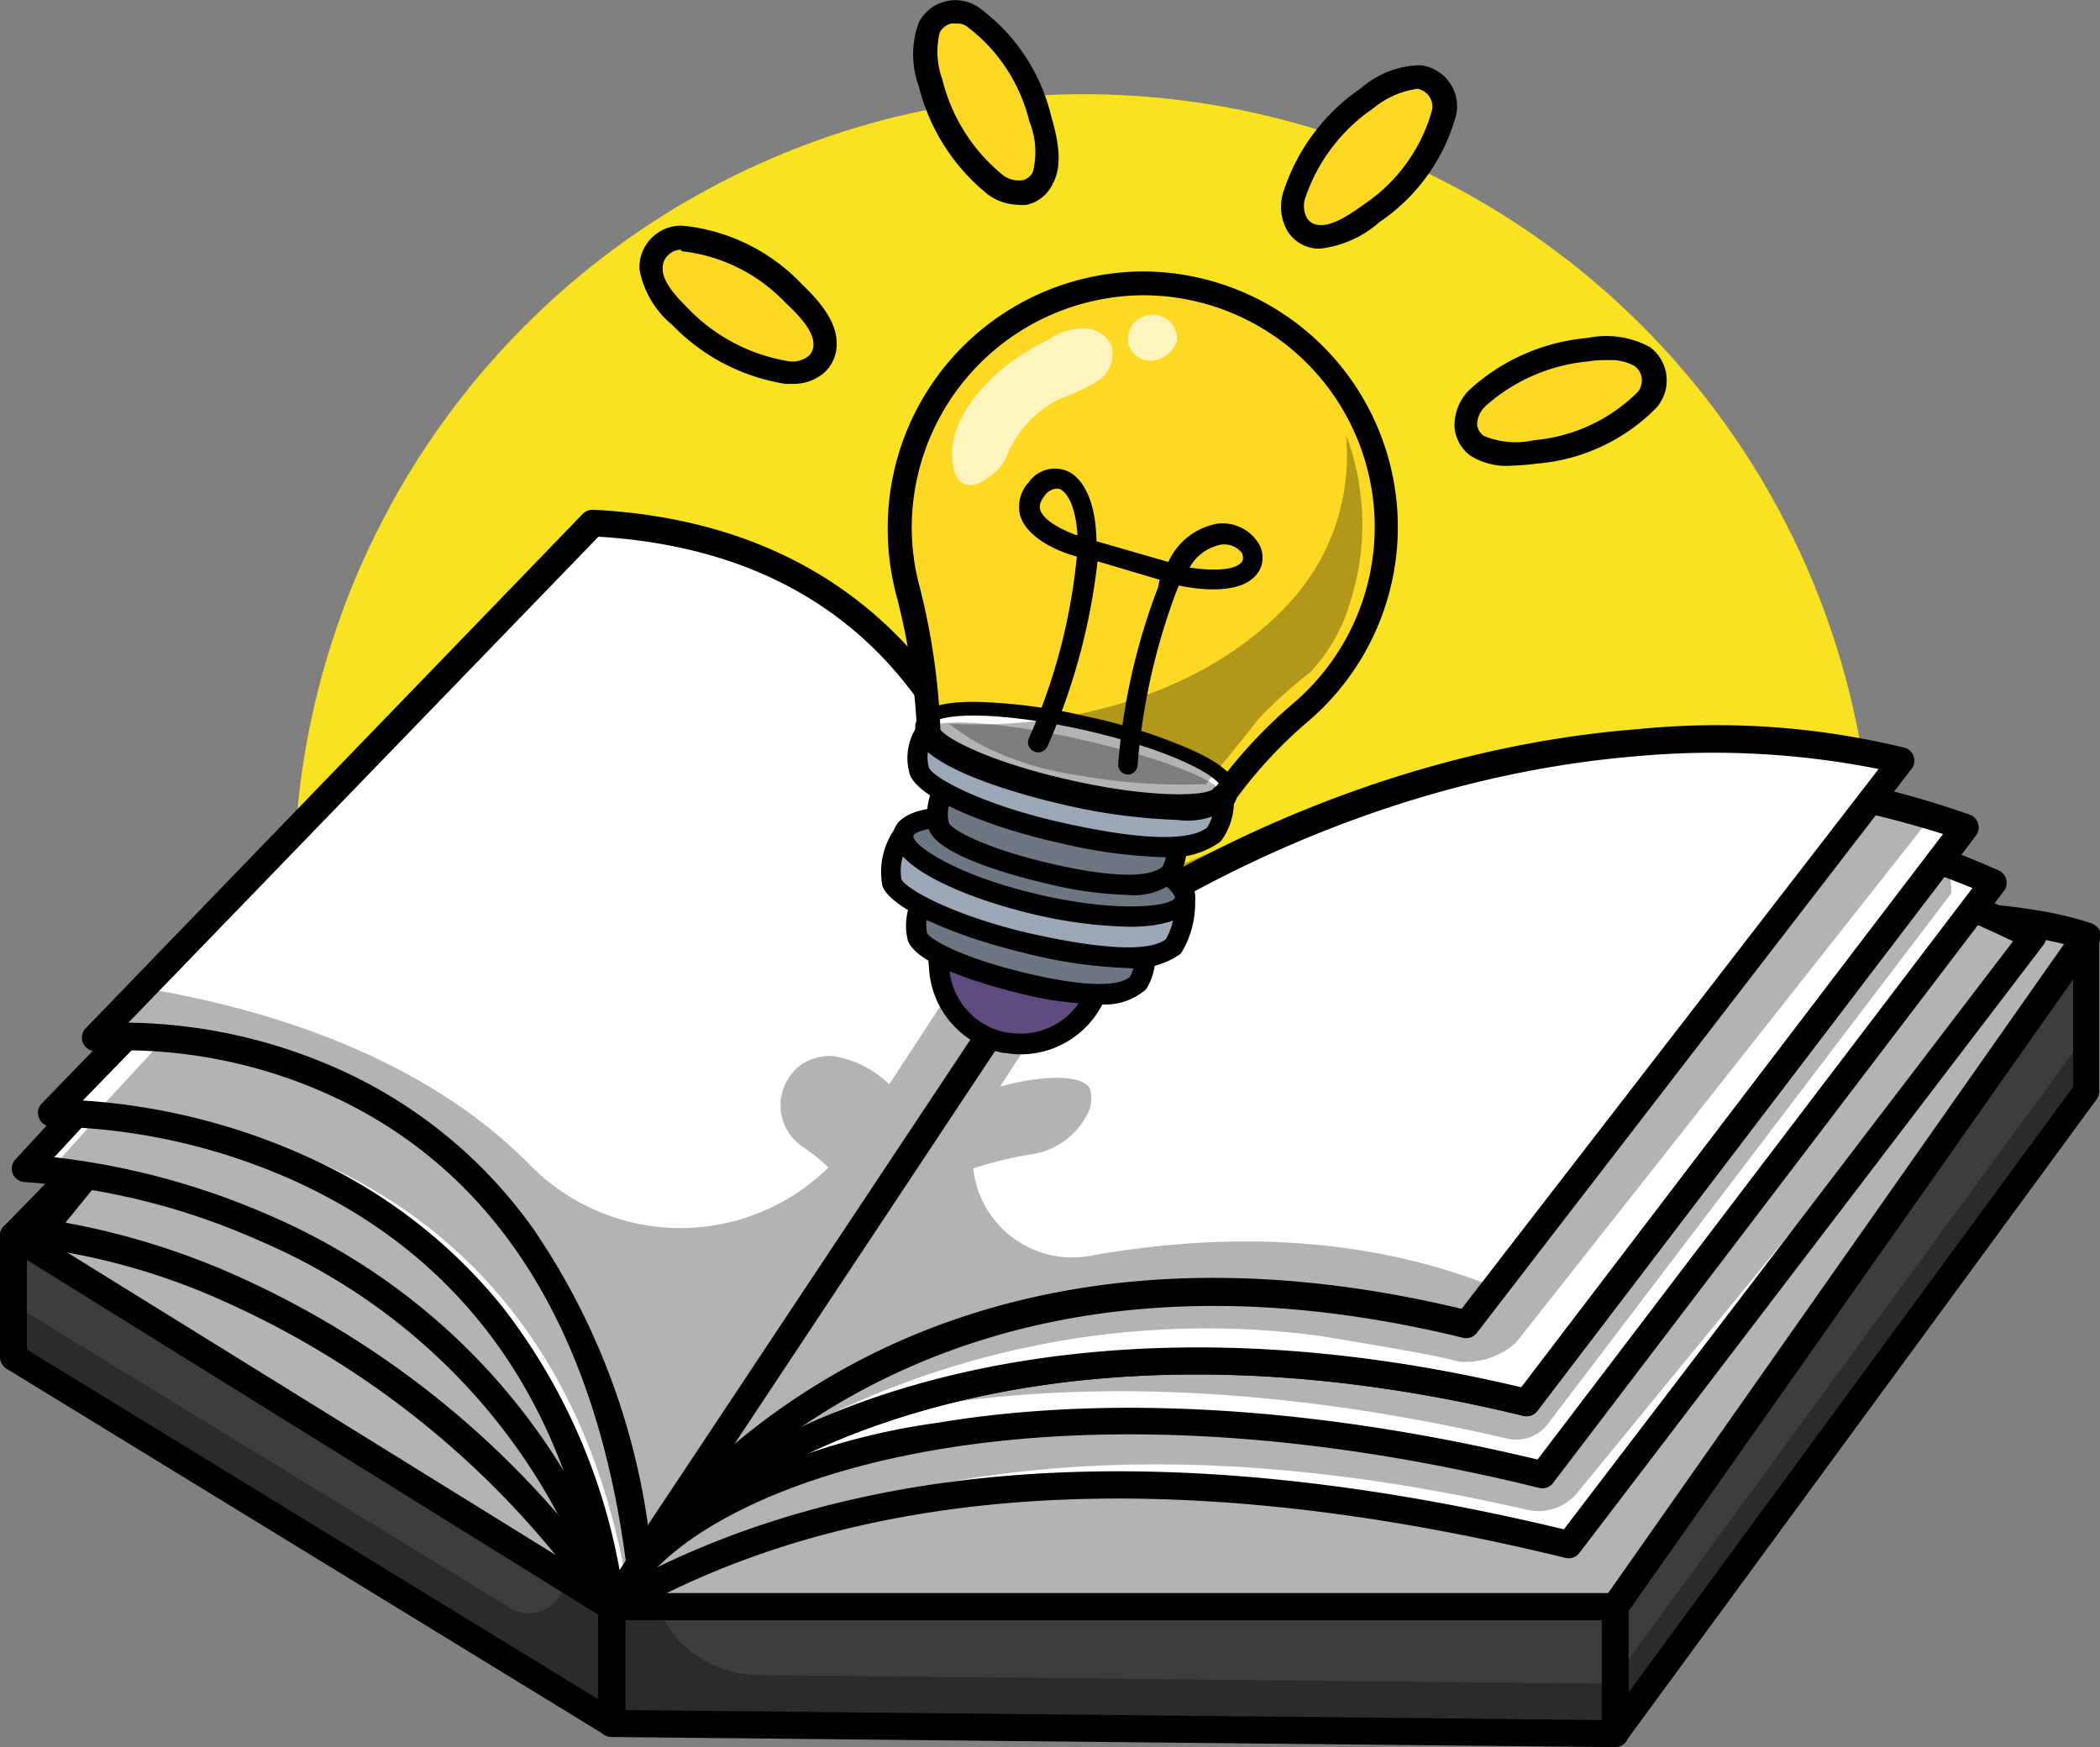 <svg xmlns="http://www.w3.org/2000/svg" xmlns:xlink="http://www.w3.org/1999/xlink" viewBox="0 0 101.41 84.38"><rect x="0" y="0" width="101.41" height="84.38" fill="#808080" stroke="none"/><defs><style>.cls-1{fill:none;}.cls-2{fill:#f9e21f;}.cls-3{fill:#fff;}.cls-4{opacity:0.3;}.cls-5{fill:#3e3d3d;}.cls-6{fill:#ff916b;}.cls-7{opacity:0.55;}.cls-8{clip-path:url(#clip-path);}.cls-9{fill:#ffe510;}.cls-10{fill:#ffe511;}.cls-11{fill:#ffe412;}.cls-12{fill:#ffe413;}.cls-13{fill:#fde314;}.cls-14{fill:#fde315;}.cls-15{fill:#fde316;}.cls-16{fill:#fde217;}.cls-17{fill:#fde218;}.cls-18{fill:#fde219;}.cls-19{fill:#fde11a;}.cls-20{fill:#fde11b;}.cls-21{fill:#fce01c;}.cls-22{fill:#fce01d;}.cls-23{fill:#fce01e;}.cls-24{fill:#fcdf1f;}.cls-25{fill:#fcdf20;}.cls-26{fill:#fcde21;}.cls-27{fill:#fcde22;}.cls-28{fill:#fbde23;}.cls-29{fill:#fbdd24;}.cls-30{fill:#fbdd25;}.cls-31{fill:#fbdd27;}.cls-32{fill:#fbdc28;}.cls-33{fill:#fbdc29;}.cls-34{fill:#fbdb2a;}.cls-35{fill:#fadb2b;}.cls-36{fill:#fadb2c;}.cls-37{fill:#fada2d;}.cls-38{fill:#fada2e;}.cls-39{fill:#fad92f;}.cls-40{fill:#fad930;}.cls-41{fill:#fad931;}.cls-42{fill:#fad832;}.cls-43{fill:#f9d833;}.cls-44{fill:#f9d734;}.cls-45{fill:#f9d735;}.cls-46{fill:#f9d736;}.cls-47{fill:#f9d637;}.cls-48{fill:#f9d638;}.cls-49{fill:#f9d639;}.cls-50{fill:#f8d53a;}.cls-51{fill:#f8d53b;}.cls-52{fill:#f8d43c;}.cls-53{fill:#f8d43d;}.cls-54{fill:#fdd924;}.cls-55{fill:#5e4c80;}.cls-56{fill:#9ca8b8;}.cls-57{opacity:0.7;}path{fill: #000;}</style><clipPath id="clip-path"><path class="cls-1" d="M67,25.45a11.74,11.74,0,0,1-4.13,9,22.62,22.62,0,0,0-3.77,4.11l0,0c-.53.68-3.7.6-7.39-.23s-6.63-2.11-6.78-3c0,0,0-.07,0-.1h0a32.31,32.31,0,0,0-1-6.7,11.56,11.56,0,0,1-.4-3.24,11.77,11.77,0,0,1,23.54.2Z"/></clipPath></defs><g id="Layer_2" data-name="Layer 2"><g id="Layer_1-2" data-name="Layer 1"><circle class="cls-2" cx="52.32" cy="42.67" r="38.12"/><path class="cls-3" d="M.65,59.67,29.56,30,47.21,50.13s41.54-9,53.55-4.89L78,80.66,29.56,79.9Z"/><g class="cls-4"><path d="M.65,59.67,29.56,30,47.21,50.13s41.54-9,53.55-4.89L78,80.66,29.56,79.9Z"/></g><path d="M78,81.31h0l-48.48-.76a.58.58,0,0,1-.36-.12L.28,60.21A.67.67,0,0,1,0,59.73a.62.62,0,0,1,.19-.51l28.9-29.66a.65.65,0,0,1,1,0l17.4,19.83c4.45-.94,42-8.72,53.52-4.79a.7.7,0,0,1,.41.4.67.67,0,0,1-.07.57L78.59,81A.65.65,0,0,1,78,81.31ZM29.77,79.25,77.69,80,99.75,45.62c-12.68-3.36-52,5.06-52.4,5.15a.66.66,0,0,1-.63-.21L29.53,31,1.66,59.58Z"/><polygon class="cls-5" points="0.65 59.67 0.65 65.55 29.56 83.24 29.56 77.59 0.65 59.67"/><g class="cls-4"><path d="M27.28,76.18h0a1.74,1.74,0,0,1-2.64,1.48L.65,63v2.57l28.91,17.7V77.59Z"/></g><path d="M29.56,83.89a.67.67,0,0,1-.34-.09L.31,66.1A.66.66,0,0,1,0,65.54V59.67a.66.66,0,0,1,.34-.57.65.65,0,0,1,.66,0L29.9,77a.64.64,0,0,1,.31.55v5.65a.66.66,0,0,1-.33.57A.72.72,0,0,1,29.56,83.89ZM1.3,65.18l27.61,16.9V78L1.3,60.85Z"/><polygon class="cls-5" points="29.56 77.59 29.56 83.24 78.04 83.73 78.04 77.59 29.56 77.59"/><g class="cls-4"><path d="M36.62,80.9a5.3,5.3,0,0,1-4.87-3.31H29.56v5.65L78,83.73V81.32Z"/></g><path d="M78,84.38h0l-48.48-.49a.65.65,0,0,1-.64-.65V77.59a.65.65,0,0,1,.65-.65H78a.65.65,0,0,1,.65.65v6.14a.66.66,0,0,1-.19.46A.68.68,0,0,1,78,84.38ZM30.21,82.59l47.18.48V78.25H30.21Z"/><polygon class="cls-6" points="100.76 45.24 78.04 77.59 78.04 83.73 100.76 52.71 100.76 45.24"/><polygon class="cls-5" points="100.76 45.24 78.04 77.59 78.04 83.73 100.76 52.71 100.76 45.24"/><g class="cls-4"><polygon points="78.04 83.73 100.76 52.71 100.76 49.94 78.04 80.96 78.04 83.73"/></g><path d="M78,84.38a.64.64,0,0,1-.2,0,.65.65,0,0,1-.45-.62V77.59a.7.7,0,0,1,.11-.37l22.73-32.36a.65.65,0,0,1,1.18.38v7.47a.64.64,0,0,1-.12.38l-22.73,31A.62.62,0,0,1,78,84.38Zm.65-6.58v3.93L100.11,52.5V47.3Z"/><path class="cls-3" d="M29.56,77.59,47.7,49.23s1-16.64-20-21.41L1.93,59.54S17.91,60.9,29.56,77.59Z"/><g class="cls-4"><path d="M29.56,77.59,47.7,49.23s1-16.64-20-21.41L1.93,59.54S17.91,60.9,29.56,77.59Z"/></g><path d="M29.56,78.25A.69.69,0,0,1,29,78a43.59,43.59,0,0,0-17.85-15,32.4,32.4,0,0,0-9.3-2.73.66.66,0,0,1-.45-1.06L27.15,27.41a.65.65,0,0,1,.65-.22C38.93,29.71,43.93,35.56,46.16,40a19.79,19.79,0,0,1,2.19,9.25.57.57,0,0,1-.1.31L30.11,77.94a.63.63,0,0,1-.54.3ZM3.16,59.05a36.09,36.09,0,0,1,8.48,2.66A44.64,44.64,0,0,1,29.53,76.43L47.05,49A19,19,0,0,0,45,40.55c-3-6-8.76-10-17-12Z"/><path class="cls-3" d="M29.56,77.59,47.7,49.23s1-16.64-20-21.41L1.22,56.44S22.37,57,29.56,77.59Z"/><g class="cls-4"><path d="M30.05,77.59,47.7,49.23s1-16.64-19.5-21.41L2.49,56.44S23.06,57,30.05,77.59Z"/></g><path d="M29.56,78.25h-.08a.68.68,0,0,1-.54-.43A29.4,29.4,0,0,0,12.48,59.9,33.5,33.5,0,0,0,1.21,57.09a.66.66,0,0,1-.59-.4A.65.65,0,0,1,.74,56L27.18,27.38a.65.65,0,0,1,.62-.19C38.93,29.71,43.93,35.56,46.16,40a19.79,19.79,0,0,1,2.19,9.25.57.57,0,0,1-.1.31L30.11,77.94A.66.66,0,0,1,29.56,78.25ZM2.62,55.89A36.1,36.1,0,0,1,13,58.69,31,31,0,0,1,29.72,76.14L47.05,49A19,19,0,0,0,45,40.55c-3-6-8.77-10-17.08-12Z"/><path class="cls-3" d="M29.56,77.59,47.7,49.23s1-16.64-20-21.41L2.49,53.76S25.8,53.07,29.56,77.59Z"/><g class="cls-4"><path d="M30.44,77.59,47.7,49.23s1-16.64-19.08-21.41l-24,25.94S26.85,53.07,30.44,77.59Z"/></g><path d="M29.56,78.25l-.14,0a.65.65,0,0,1-.5-.54c-1.53-9.92-6.42-16.85-14.53-20.6A29.78,29.78,0,0,0,2.51,54.41.64.64,0,0,1,1.89,54,.63.63,0,0,1,2,53.31L27.19,27.37a.66.66,0,0,1,.61-.18C38.93,29.71,43.93,35.56,46.16,40a19.79,19.79,0,0,1,2.19,9.25.57.57,0,0,1-.1.31L30.11,77.94A.66.66,0,0,1,29.56,78.25ZM4,53.15a31.16,31.16,0,0,1,10.89,2.74,25.55,25.55,0,0,1,9.37,7.22,29.12,29.12,0,0,1,5.66,12.72L47.05,49A19,19,0,0,0,45,40.55c-3-6-8.78-10-17.09-12Z"/><path class="cls-3" d="M49.45,47.48,29.56,77.59c8.58-5,22.68-8.74,46.19-3L98.17,45.24S72.24,30.8,49.45,47.48Z"/><g class="cls-4"><path d="M49.45,47.48,29.56,77.59c8.4-4.85,21.58-9.86,44.2-4.67a2.43,2.43,0,0,0,2.42-.84l22-26.84S72.24,30.8,49.45,47.48Z"/></g><path d="M29.56,78.25a.66.66,0,0,1-.54-1L48.91,47.12a.65.65,0,0,1,.16-.17,41.63,41.63,0,0,1,17.5-7.5,47.34,47.34,0,0,1,15.89,0,53.27,53.27,0,0,1,16,5.21.65.65,0,0,1,.2,1L76.27,75a.64.64,0,0,1-.67.24c-18.95-4.63-34.33-3.65-45.71,2.93A.68.68,0,0,1,29.56,78.25ZM49.93,47.93,31.52,75.8c11.34-5.59,26.11-6.24,44-1.94l21.69-28.4a54.65,54.65,0,0,0-15-4.72C73.85,39.38,61.48,39.53,49.93,47.93Z"/><path class="cls-3" d="M49.45,47.48,30.57,76.07C34.93,70.39,51,65.47,74.5,71.23l21.75-28.6S72.24,30.8,49.45,47.48Z"/><g class="cls-4"><path d="M48.74,46.3,35.08,67a1.91,1.91,0,0,0,2.28,2.84c7.54-2.86,19.78-4,35.43-.36a1.91,1.91,0,0,0,1.95-.7L94.23,43.14a5.66,5.66,0,0,0-.85-3c-5.78-9-39.24,3.58-43.85,5.34Z"/></g><path d="M30.57,76.72a.64.64,0,0,1-.38-.12.65.65,0,0,1-.17-.89L48.91,47.12a.65.65,0,0,1,.16-.17,46.14,46.14,0,0,1,17.17-7.9,47.66,47.66,0,0,1,15.22-.9,47,47,0,0,1,15.08,3.9.62.62,0,0,1,.34.43.64.64,0,0,1-.11.55L75,71.62a.64.64,0,0,1-.67.24c-24.37-6-39.47-.34-43.27,4.61A.65.65,0,0,1,30.57,76.72ZM49.93,47.93,33.64,72.6a32.93,32.93,0,0,1,11.61-3.88c5.9-1,15.69-1.42,29,1.77l21-27.6a48.88,48.88,0,0,0-14-3.45A45.17,45.17,0,0,0,49.93,47.93Z"/><path class="cls-3" d="M49.45,47.48l-18.56,28C35.25,69.74,50.2,62,73.72,67.75L94.89,40S72.24,30.8,49.45,47.48Z"/><path d="M30.89,76.08a.65.65,0,0,1-.54-1L48.91,47.12a.65.65,0,0,1,.16-.17A51.13,51.13,0,0,1,80.73,36.81a44.62,44.62,0,0,1,14.41,2.55.65.65,0,0,1,.27,1L74.24,68.14a.66.66,0,0,1-.68.24c-10.23-2.5-20-2.66-28.27-.45-9.13,2.44-12.94,6.66-13.88,7.89A.66.66,0,0,1,30.89,76.08Zm19-28.14L34.38,71.36C41.47,66.44,55,62.61,73.46,67L93.83,40.28a46.17,46.17,0,0,0-13.18-2.16A49.75,49.75,0,0,0,49.93,47.94Z"/><path class="cls-3" d="M49.45,47.48l-18.56,28C35.25,69.74,50.2,62,73.72,67.75L94.89,40S72.24,30.8,49.45,47.48Z"/><path d="M30.89,76.08a.65.65,0,0,1-.54-1L48.91,47.12a.65.65,0,0,1,.16-.17A51.13,51.13,0,0,1,80.73,36.81a44.62,44.62,0,0,1,14.41,2.55.65.65,0,0,1,.27,1L74.24,68.14a.66.66,0,0,1-.68.24c-10.23-2.5-20-2.66-28.27-.45-9.13,2.44-12.94,6.66-13.88,7.89A.66.66,0,0,1,30.89,76.08Zm19-28.14L34.38,71.36C41.47,66.44,55,62.61,73.46,67L93.83,40.28a46.17,46.17,0,0,0-13.18-2.16A49.75,49.75,0,0,0,49.93,47.94Z"/><g class="cls-4"><path d="M48.22,46.7,29.91,72.48l8.93-3.55a42.33,42.33,0,0,1,11.45-4,41.48,41.48,0,0,1,13.45-.41c3.13.52,5.4.9,6.47,1.18a2.78,2.78,0,0,0,.36.07,3.65,3.65,0,0,0,2.63-.92L93,39.77A51.61,51.61,0,0,0,48.22,46.7Z"/></g><path class="cls-3" d="M49.45,47.48l-18.56,28c4.36-5.69,16.45-17.19,40-11.43l21-27.25S72.24,30.8,49.45,47.48Z"/><path d="M30.89,76.08a.65.65,0,0,1-.54-1L48.91,47.12a.65.65,0,0,1,.16-.17C61,38.24,72,35.76,79.15,35.21A38.18,38.18,0,0,1,92,36.12a.65.65,0,0,1,.32,1l-21,27.25a.65.65,0,0,1-.67.24c-23.33-5.71-35.25,5.93-39.29,11.19A.66.66,0,0,1,30.89,76.08Zm19-28.14L35.42,69.78a33.54,33.54,0,0,1,8-5c7.84-3.46,17-4,27.16-1.57L90.72,37.14a40.8,40.8,0,0,0-11.54-.63C72.23,37.06,61.52,39.48,49.93,47.94Z"/><path class="cls-3" d="M30.89,75.43l18.56-28s-.09-21.17-20.81-22.23l-24,24.84S27.28,47.72,30.89,75.43Z"/><path d="M30.89,76.08l-.15,0a.66.66,0,0,1-.5-.55C28.78,64.28,24.05,56.7,16.17,53a24.08,24.08,0,0,0-11.5-2.24.65.65,0,0,1-.53-1.1l24-24.84a.65.65,0,0,1,.51-.2c11,.56,16.26,6.77,18.73,11.88a28.26,28.26,0,0,1,2.7,11,.7.7,0,0,1-.11.37l-18.57,28A.66.66,0,0,1,30.89,76.08ZM6.2,49.39a25.64,25.64,0,0,1,10.47,2.39,23.1,23.1,0,0,1,9.12,7.62,33.64,33.64,0,0,1,5.5,14.25L48.8,47.29A27.67,27.67,0,0,0,46.21,37c-3.32-6.86-9.14-10.58-17.31-11.08Z"/><g class="cls-4"><path d="M52.65,60.65A4.81,4.81,0,0,1,47,56.43a18.3,18.3,0,0,1,2.79-.68,3.63,3.63,0,0,0,2.66-1.83,1.67,1.67,0,0,0,.2-1.29c-.26-.75-2.3-.73-4.36-.15l4.94-7.58q-1.87,1.18-3.78,2.58a24,24,0,0,0-.51-4.29l-6,9.18A5,5,0,0,0,40.2,51a2.54,2.54,0,0,0-1.45.38,2.42,2.42,0,0,0,0,4,9.57,9.57,0,0,1,1.26,1,10.19,10.19,0,0,1-14.46-.16C20.2,50.81,12.35,48.61,6.9,47.72L4.61,50.09s22.67-2.37,26.28,25.34c4.36-5.69,16.45-17.19,40-11.43l1.38-1.8C65.48,59.45,58.4,59.62,52.65,60.65Z"/></g><g class="cls-7"><g class="cls-8"><rect class="cls-9" x="43.39" y="13.65" width="23.56" height="25.51"/><path class="cls-9" d="M50.27,39.34H46.64v.92a35.68,35.68,0,0,1-3.45-1.13h0V13.47H67.13V39.34Z"/><path class="cls-10" d="M50.35,40.53a35.43,35.43,0,0,1-7-1.89l-.83-.33h.66V13.47H67.13V39.06h.7c-1.09.38-2.2.71-3.32,1v-.7H50.35Z"/><path class="cls-11" d="M50.44,40a34.7,34.7,0,0,1-6.88-1.86l-.81-.32h.46V13.47H67.13v25.1h.53q-1.6.55-3.27,1v-.19h-14Z"/><path class="cls-12" d="M50.52,39.5a34.29,34.29,0,0,1-6.77-1.84c-.53-.2-1.06-.42-1.59-.65h1.05V13.47H67.13v24.6h.36c-1.06.37-2.13.68-3.23,1A34.56,34.56,0,0,1,50.52,39.5Z"/><path class="cls-13" d="M50.61,39a33.46,33.46,0,0,1-6.67-1.81c-.53-.2-1-.41-1.56-.64h.83V13.47H67.13V37.58h.19q-1.56.54-3.18.93A34.08,34.08,0,0,1,50.61,39Z"/><path class="cls-14" d="M50.69,38.47a34.45,34.45,0,0,1-6.56-1.78c-.52-.2-1-.42-1.54-.64h.62V13.47H67.13V37.08h0c-1,.36-2.07.66-3.13.92A33.63,33.63,0,0,1,50.69,38.47Z"/><path class="cls-15" d="M50.78,38a33.41,33.41,0,0,1-6.46-1.75c-.52-.2-1-.41-1.52-.63h.41V13.47H67.13V36.32h.6l-.75.27c-1,.35-2,.65-3.08.9A33.15,33.15,0,0,1,50.78,38Z"/><path class="cls-16" d="M50.86,37.43a33.29,33.29,0,0,1-6.36-1.72c-.5-.2-1-.4-1.49-.62h.2V13.47H67.13V35.54h1.15c-.49.2-1,.38-1.47.55-1,.35-2,.64-3,.89A32.33,32.33,0,0,1,50.86,37.43Z"/><path class="cls-17" d="M51,36.92a33,33,0,0,1-6.26-1.7c-.49-.19-1-.39-1.47-.61l-.72-.33h.71V13.47H67.13V35.06h1c-.48.19-1,.37-1.45.54a30,30,0,0,1-3,.87A32,32,0,0,1,51,36.92Z"/><path class="cls-18" d="M51,36.4a31.75,31.75,0,0,1-6.16-1.67A28,28,0,0,1,42,33.47h1.18v-20H67.13v21.1h.76c-.47.19-1,.37-1.43.53a29,29,0,0,1-2.93.86A31.31,31.31,0,0,1,51,36.4Z"/><path class="cls-19" d="M51.12,35.88a30.81,30.81,0,0,1-6-1.64A29.35,29.35,0,0,1,42.27,33h.94V13.47H67.13V34.09h.56c-.46.18-.93.36-1.4.52a28,28,0,0,1-2.88.84A30.86,30.86,0,0,1,51.12,35.88Z"/><path class="cls-20" d="M51.21,35.37a30.31,30.31,0,0,1-6-1.62c-.95-.36-1.87-.77-2.76-1.21h.71V13.47H67.13V33.6h.37c-.46.18-.91.35-1.38.51a27.79,27.79,0,0,1-2.83.83A30.37,30.37,0,0,1,51.21,35.37Z"/><path class="cls-21" d="M51.29,34.85a29.86,29.86,0,0,1-5.85-1.59,28.33,28.33,0,0,1-2.7-1.19h.47V13.47H67.13V33.11h.17q-.66.27-1.35.51a26.27,26.27,0,0,1-2.79.81A29.68,29.68,0,0,1,51.29,34.85Z"/><path class="cls-22" d="M51.38,34.33a30.24,30.24,0,0,1-5.75-1.55c-.91-.35-1.8-.75-2.66-1.18h.24V13.47H67.13V32.36h.63l-.65.27c-.44.17-.88.34-1.33.49-.9.31-1.81.58-2.74.81A29.2,29.2,0,0,1,51.38,34.33Z"/><path class="cls-23" d="M51.46,33.82a29.85,29.85,0,0,1-5.64-1.53,27.91,27.91,0,0,1-2.61-1.16h0V13.47H67.13V31.59h1.06a29.07,29.07,0,0,1-5.27,1.83A28.94,28.94,0,0,1,51.46,33.82Z"/><path class="cls-24" d="M51.55,33.3A28.79,28.79,0,0,1,46,31.8c-.88-.34-1.74-.72-2.57-1.14-.41-.2-.82-.42-1.22-.65h1V13.47H67.13V31.12H68a29.09,29.09,0,0,1-5.18,1.79A28.27,28.27,0,0,1,51.55,33.3Z"/><path class="cls-25" d="M51.64,32.78a27.57,27.57,0,0,1-5.44-1.47,26,26,0,0,1-2.52-1.11c-.41-.21-.81-.42-1.21-.65h.74V13.47H67.13V30.64h.63a28.26,28.26,0,0,1-5.08,1.76A27.79,27.79,0,0,1,51.64,32.78Z"/><path class="cls-26" d="M51.72,32.27a27.65,27.65,0,0,1-5.34-1.45c-.84-.32-1.67-.69-2.47-1.09-.4-.2-.79-.41-1.18-.63h.48V13.47H67.13V30.16h.41a27.51,27.51,0,0,1-5,1.73A27.28,27.28,0,0,1,51.72,32.27Z"/><path class="cls-27" d="M51.81,31.75a26.43,26.43,0,0,1-5.24-1.42,25,25,0,0,1-2.42-1.07c-.39-.2-.78-.4-1.16-.62h.22V13.47H67.13V29.69h.19a27.43,27.43,0,0,1-4.89,1.69A26.62,26.62,0,0,1,51.81,31.75Z"/><path class="cls-28" d="M51.89,31.23a26.2,26.2,0,0,1-9.74-3.7h1.06V13.47H67.13V28.66h1.11c-.37.19-.75.38-1.14.55a26.34,26.34,0,0,1-4.79,1.66A26,26,0,0,1,51.89,31.23Z"/><path class="cls-29" d="M52,30.72a25.7,25.7,0,0,1-9.55-3.63h.78V13.47H67.13V28.19H68l-1.11.55a26.36,26.36,0,0,1-4.7,1.62A25.68,25.68,0,0,1,52,30.72Z"/><path class="cls-30" d="M52.06,30.2a25.19,25.19,0,0,1-9.35-3.56h.5V13.47H67.13V27.73h.63l-1.09.53a25.26,25.26,0,0,1-4.6,1.59A25.06,25.06,0,0,1,52.06,30.2Z"/><path class="cls-31" d="M52.15,29.68A24.41,24.41,0,0,1,43,26.2h.22V13.47H67.13V27.26h.39c-.35.18-.71.36-1.07.52a24.29,24.29,0,0,1-4.51,1.56A24.51,24.51,0,0,1,52.15,29.68Z"/><path class="cls-32" d="M52.23,29.17a24.1,24.1,0,0,1-9-3.41l-1-.65h.92V13.47H67.13V26.24H68.3c-.67.39-1.36.74-2.07,1.07a23.93,23.93,0,0,1-4.41,1.52A24.07,24.07,0,0,1,52.23,29.17Z"/><path class="cls-33" d="M52.32,28.65a23.49,23.49,0,0,1-8.77-3.33l-1-.64h.62V13.47H67.13V25.79H68c-.65.38-1.33.72-2,1a23.22,23.22,0,0,1-4.32,1.49A23.4,23.4,0,0,1,52.32,28.65Z"/><path class="cls-34" d="M52.41,28.14a23.07,23.07,0,0,1-8.58-3.27A21.64,21.64,0,0,1,42,23.58h1.22V13.47H67.13V25.33h.64a21.61,21.61,0,0,1-2,1,23.07,23.07,0,0,1-13.39,1.79Z"/><path class="cls-35" d="M52.49,27.62a22.48,22.48,0,0,1-8.38-3.19,20.53,20.53,0,0,1-1.79-1.26h.89v-9.7H67.13V24.88h.38c-.63.36-1.27.7-1.93,1a23.44,23.44,0,0,1-4.13,1.43A22.6,22.6,0,0,1,52.49,27.62Z"/><path class="cls-36" d="M52.58,27.1A22,22,0,0,1,44.39,24c-.61-.39-1.19-.8-1.75-1.23h.57V13.47H67.13v11h.12c-.62.35-1.24.68-1.89,1a22.34,22.34,0,0,1-4,1.4A21.93,21.93,0,0,1,52.58,27.1Z"/><path class="cls-37" d="M52.66,26.59a21.63,21.63,0,0,1-8-3c-.59-.38-1.16-.78-1.71-1.21h.25V13.47H67.13v10h.73c-.29.19-.58.37-.88.54a20,20,0,0,1-1.84,1,22,22,0,0,1-3.93,1.36A21.67,21.67,0,0,1,52.66,26.59Z"/><path class="cls-38" d="M52.75,26.07a21,21,0,0,1-7.8-3,19.24,19.24,0,0,1-1.67-1.17c-.27-.21-.53-.42-.78-.64h.71V13.47H67.13V23h.45c-.28.19-.57.36-.86.53-.58.34-1.18.65-1.79.93a21.26,21.26,0,0,1-3.84,1.33A21,21,0,0,1,52.75,26.07Z"/><path class="cls-39" d="M52.83,25.55a20.43,20.43,0,0,1-7.6-2.89,20.63,20.63,0,0,1-3.13-2.43h1.11V13.47H67.13V22h1A20.42,20.42,0,0,1,52.83,25.55Z"/><path class="cls-40" d="M52.92,25a20,20,0,0,1-7.41-2.82,20.23,20.23,0,0,1-3-2.37h.75V13.47H67.13v8.11h.67A19.91,19.91,0,0,1,52.92,25Z"/><path class="cls-41" d="M53,24.52a19.25,19.25,0,0,1-7.21-2.75,19.62,19.62,0,0,1-3-2.3h.39v-6H67.13v7.68h.37A19.37,19.37,0,0,1,53,24.52Z"/><path class="cls-42" d="M53.09,24a18.58,18.58,0,0,1-7-2.67,19.22,19.22,0,0,1-2.89-2.24h0V13.47H67.13v7.25h.07A18.85,18.85,0,0,1,53.09,24Z"/><path class="cls-43" d="M53.18,23.49a18.38,18.38,0,0,1-6.83-2.6,18.68,18.68,0,0,1-2.81-2.18c-.43-.41-.83-.84-1.22-1.28h.89v-4H67.13V19.2h1.15c-.45.39-.91.76-1.39,1.1A18.33,18.33,0,0,1,53.18,23.49Z"/><path class="cls-44" d="M53.26,23a17.79,17.79,0,0,1-6.63-2.52,18.2,18.2,0,0,1-2.73-2.13c-.41-.39-.81-.8-1.19-1.24h.5V13.47H67.13v5.34h.8c-.43.37-.88.73-1.34,1.06A17.83,17.83,0,0,1,53.26,23Z"/><path class="cls-45" d="M53.35,22.45a17.23,17.23,0,0,1-11.27-7h1.13v-2H67.13v4.94h.46c-.42.37-.86.71-1.31,1A17.28,17.28,0,0,1,53.35,22.45Z"/><path class="cls-46" d="M53.43,21.94A16.8,16.8,0,0,1,42.5,15.13h.71V13.47H67.13V18h.11c-.4.35-.83.69-1.26,1A16.77,16.77,0,0,1,53.43,21.94Z"/><path class="cls-47" d="M53.52,21.42a16.25,16.25,0,0,1-10.59-6.59h.28V13.47H67.13v3.07H68a16.52,16.52,0,0,1-2.36,2.06A16.26,16.26,0,0,1,53.52,21.42Z"/><path class="cls-48" d="M53.6,20.9a15.75,15.75,0,0,1-10.25-6.38c-.29-.41-.57-.83-.82-1.27l.68.22H67.13v2.71h.52a15.94,15.94,0,0,1-2.28,2A15.72,15.72,0,0,1,53.6,20.9Z"/><path class="cls-49" d="M53.69,20.39a15.21,15.21,0,0,1-9.91-6.17c-.29-.4-.55-.81-.8-1.23l.23.48H67.13v2.35h.14a14.43,14.43,0,0,1-2.21,1.92A15.15,15.15,0,0,1,53.69,20.39Z"/><path class="cls-50" d="M53.78,19.87a14.67,14.67,0,0,1-9.58-6,13.34,13.34,0,0,1-.76-1.19v.75H67.13v.91h.69q-.45.57-.93,1.08a15,15,0,0,1-2.13,1.86A14.68,14.68,0,0,1,53.78,19.87Z"/><path class="cls-51" d="M53.86,19.35a14.18,14.18,0,0,1-9.23-5.74c-.27-.37-.51-.76-.74-1.15v1H67.13l1.07-.54a14.3,14.3,0,0,1-3.75,4A14.1,14.1,0,0,1,53.86,19.35Z"/><path class="cls-52" d="M54,18.84a13.62,13.62,0,0,1-8.89-5.54v.17H67.13l.62-.82A13.66,13.66,0,0,1,54,18.84Z"/><path class="cls-53" d="M54,18.32A13.11,13.11,0,0,1,45.48,13v.47H67.13l.18-1.1a13.18,13.18,0,0,1-13.28,6Z"/></g></g><path class="cls-54" d="M67.07,25.45a11.76,11.76,0,0,1-4.12,9,22.32,22.32,0,0,0-3.78,4.11l0,0c-.52.68-3.69.6-7.39-.23s-6.62-2.11-6.78-3a.31.31,0,0,0,0-.1h0a32.31,32.31,0,0,0-1-6.7,11.56,11.56,0,0,1-.4-3.24,11.77,11.77,0,0,1,23.54.2Z"/><path class="cls-55" d="M45.23,45.24l.13,1.56a3.91,3.91,0,0,0,3.22,3.56l.09,0a3.93,3.93,0,0,0,4.06-2l.76-1.4Z"/><path d="M49.28,50.92a3.91,3.91,0,0,1-.68-.06h-.1a4.41,4.41,0,0,1-3.63-4l-.13-1.56a.53.53,0,0,1,.16-.41.52.52,0,0,1,.43-.11l8.26,1.71a.52.52,0,0,1,.35.28.49.49,0,0,1,0,.44l-.76,1.4A4.44,4.44,0,0,1,49.28,50.92Zm-3.51-5.07.07.91a3.42,3.42,0,0,0,2.83,3.12h.08a3.42,3.42,0,0,0,3.55-1.77l.45-.82Z"/><path class="cls-56" d="M55.27,45.83,44.7,43.3a2.44,2.44,0,0,0-.4,1.91c.23.67,2.38,1.6,5.15,2.27s4.81.73,5.52,0A2.54,2.54,0,0,0,55.27,45.83Z"/><g class="cls-4"><path d="M55.27,45.83,44.7,43.3a2.44,2.44,0,0,0-.4,1.91c.23.67,2.38,1.6,5.15,2.27s4.81.73,5.52,0A2.54,2.54,0,0,0,55.27,45.83Z"/></g><path d="M53.07,48.5A16.48,16.48,0,0,1,49.34,48c-1.18-.28-5.06-1.3-5.5-2.58A2.93,2.93,0,0,1,44.3,43a.49.49,0,0,1,.51-.19l10.58,2.52a.47.47,0,0,1,.36.38,3,3,0,0,1-.36,2l-.07.09A3,3,0,0,1,53.07,48.5Zm-8.13-4.64a1.7,1.7,0,0,0-.17,1.2c.13.3,1.67,1.2,4.8,1.94,3.53.84,4.65.49,5,.17a2,2,0,0,0,.23-1Z"/><path class="cls-56" d="M57.22,43.46l-13.59-3.2a3.12,3.12,0,0,0-.56,2.36c.28.76,2.9,2.07,6.46,2.91,3.75.89,6.2,1,7.13.17A4.1,4.1,0,0,0,57.22,43.46Z"/><path d="M54.42,46.75a23.11,23.11,0,0,1-5-.74c-3.07-.73-6.39-2.07-6.81-3.23A3.62,3.62,0,0,1,43.23,40a.51.51,0,0,1,.52-.19L57.33,43a.5.5,0,0,1,.38.45A4.62,4.62,0,0,1,57.06,46a.27.27,0,0,1-.07.08A3.84,3.84,0,0,1,54.42,46.75ZM43.86,40.81a2.3,2.3,0,0,0-.33,1.64c.16.45,2.4,1.73,6.12,2.61,4.44,1,6.07.75,6.65.3a3.24,3.24,0,0,0,.42-1.51Z"/><path class="cls-56" d="M57.22,43.46c-.24,1-3.47,1.1-7.22.21s-6.6-2.41-6.37-3.41,3.47-1.1,7.22-.21S57.45,42.46,57.22,43.46Z"/><g class="cls-4"><path d="M57.22,43.46c-.24,1-3.47,1.1-7.22.21s-6.6-2.41-6.37-3.41,3.47-1.1,7.22-.21S57.45,42.46,57.22,43.46Z"/></g><path d="M54.58,44.76a21.89,21.89,0,0,1-4.69-.61c-3.5-.83-7.1-2.43-6.73-4s4.3-1.41,7.81-.58a20.42,20.42,0,0,1,4.79,1.71c1.46.78,2.11,1.55,1.93,2.29S56.24,44.76,54.58,44.76Zm-8.32-4.83c-1.35,0-2.1.23-2.15.44-.09.39,1.9,1.86,6,2.82s6.54.54,6.63.16h0c0-.08-.18-.53-1.44-1.21a19.37,19.37,0,0,0-4.56-1.62A20.35,20.35,0,0,0,46.26,39.93Z"/><path class="cls-56" d="M56.79,40.41,45.71,37.9a2.56,2.56,0,0,0-.39,2c.24.69,2.5,1.64,5.41,2.3,3.06.69,5,.71,5.76-.07A2.73,2.73,0,0,0,56.79,40.41Z"/><g class="cls-4"><path d="M56.79,40.41,45.71,37.9a2.56,2.56,0,0,0-.39,2c.24.69,2.5,1.64,5.41,2.3,3.06.69,5,.71,5.76-.07A2.73,2.73,0,0,0,56.79,40.41Z"/></g><path d="M54.42,43.22a18.1,18.1,0,0,1-3.8-.53c-1.23-.28-5.3-1.3-5.76-2.62a3,3,0,0,1,.45-2.45.48.48,0,0,1,.51-.19L56.9,39.94a.5.5,0,0,1,.37.37,3.24,3.24,0,0,1-.35,2.07.22.22,0,0,1-.07.09A3.2,3.2,0,0,1,54.42,43.22ZM46,38.46a1.76,1.76,0,0,0-.18,1.28c.13.33,1.75,1.24,5.06,2,3.71.84,4.89.45,5.26.11a2.06,2.06,0,0,0,.23-1Z"/><path class="cls-56" d="M59.07,38.34,44.84,35.15a2.29,2.29,0,0,0-.44,2.09c.29.8,3.05,2.13,6.78,3,3.93.88,6.49.95,7.46.09A2.78,2.78,0,0,0,59.07,38.34Z"/><path d="M56.18,41.4a25,25,0,0,1-5.11-.71c-3.21-.72-6.69-2.08-7.13-3.28a2.73,2.73,0,0,1,.53-2.57.48.48,0,0,1,.48-.16l14.23,3.18a.48.48,0,0,1,.37.38A3.22,3.22,0,0,1,59,40.57a.34.34,0,0,1-.08.09A4.13,4.13,0,0,1,56.18,41.4ZM45.05,35.7a1.66,1.66,0,0,0-.19,1.37c.17.47,2.53,1.79,6.43,2.66,4.67,1.05,6.38.72,7,.24a2.32,2.32,0,0,0,.35-1.23Z"/><path d="M56.88,39.6a28.39,28.39,0,0,1-5.4-.71c-1.16-.26-6.94-1.64-7.28-3.47a.5.5,0,0,1,0-.12v-.1a.34.34,0,0,1,0-.1V35c.23-1,1.8-1.12,3-1.1a26,26,0,0,1,5.27.7,26.06,26.06,0,0,1,5.06,1.61c1.06.48,2.44,1.24,2.21,2.26h0a1.05,1.05,0,0,1-.19.4A3.51,3.51,0,0,1,56.88,39.6Zm2.19-1.26Zm-13.43-3c.59.51,2.64,1.51,6.12,2.28s5.76.76,6.51.55c-.59-.51-2.64-1.5-6.12-2.28S46.39,35.13,45.64,35.33Zm-1.45-.25Z"/><ellipse class="cls-3" cx="51.96" cy="36.75" rx="1.54" ry="7.29" transform="translate(4.75 79.43) rotate(-77.39)"/><g class="cls-4"><ellipse cx="51.93" cy="36.84" rx="1.16" ry="7.29" transform="translate(4.65 79.48) rotate(-77.39)"/></g><path d="M54.45,37.41h0A.48.48,0,0,1,54,36.9a30.33,30.33,0,0,1,1.93-8.55L56,28l-3-.89a30.52,30.52,0,0,1-2.41,8.92.49.49,0,0,1-.64.27.48.48,0,0,1-.27-.63A28.19,28.19,0,0,0,52,26.88l-.34-.1c-.21-.07-2-.65-2.39-1.86a1.73,1.73,0,0,1,.41-1.63,1.54,1.54,0,0,1,2-.47c.71.43,1.24,1.5,1.27,3.32l3.47,1a3.23,3.23,0,0,1,2.37-1.85,2.05,2.05,0,0,1,1.94.88,1.32,1.32,0,0,1,.08,1.39c-.71,1.22-2.91.92-3.88.72-.06.13-.11.27-.17.41A30.78,30.78,0,0,0,54.93,37,.48.48,0,0,1,54.45,37.41Zm3-10c1,.16,2.26.17,2.54-.31.08-.13,0-.3,0-.37a1.08,1.08,0,0,0-1-.43A2.19,2.19,0,0,0,57.46,27.39ZM51,23.6a.76.76,0,0,0-.53.31c-.33.41-.26.64-.23.72.16.54,1.15,1,1.73,1.21l.06,0c-.08-1.35-.47-2-.79-2.19A.44.44,0,0,0,51,23.6Z"/><path class="cls-54" d="M32.94,11.49a8.72,8.72,0,0,1,5.35,2.63c.61.6,1.52,1.51,1.54,2.42A1.46,1.46,0,0,1,38,18a9.12,9.12,0,0,1-5.14-2.68A4.13,4.13,0,0,1,31.45,13,1.45,1.45,0,0,1,32.94,11.49Z"/><path d="M38.26,18.54l-.32,0a9.66,9.66,0,0,1-5.48-2.85A4.53,4.53,0,0,1,30.88,13a2,2,0,0,1,.58-1.5,2,2,0,0,1,1.5-.6h0a9.18,9.18,0,0,1,5.73,2.79c.63.62,1.68,1.65,1.71,2.82A1.86,1.86,0,0,1,39.8,18,2.26,2.26,0,0,1,38.26,18.54Zm-5.38-6.48a.87.87,0,0,0-.61.26A.84.84,0,0,0,32,13c0,.7.86,1.52,1.25,1.92a8.67,8.67,0,0,0,4.8,2.52,1.23,1.23,0,0,0,1-.25.73.73,0,0,0,.23-.59c0-.7-.9-1.56-1.37-2a8.14,8.14,0,0,0-5-2.47Z"/><path class="cls-54" d="M46.88.79a8.65,8.65,0,0,1,3.31,5,4.13,4.13,0,0,1,.12,2.87A1.47,1.47,0,0,1,48,8.92,9.16,9.16,0,0,1,44.93,4a4.18,4.18,0,0,1-.09-2.68A1.44,1.44,0,0,1,46.88.79Z"/><path d="M49.15,9.89a2.54,2.54,0,0,1-1.46-.51,9.72,9.72,0,0,1-3.32-5.21,4.5,4.5,0,0,1,0-3.09,2,2,0,0,1,1.24-1,2,2,0,0,1,1.6.24h0a9.14,9.14,0,0,1,3.55,5.28c.24.85.64,2.27.07,3.29a1.83,1.83,0,0,1-1.24,1A2,2,0,0,1,49.15,9.89Zm-3-8.75a1,1,0,0,0-.24,0,.88.88,0,0,0-.53.43,3.91,3.91,0,0,0,.13,2.28,8.57,8.57,0,0,0,2.89,4.58,1.26,1.26,0,0,0,1,.27.75.75,0,0,0,.48-.4,3.92,3.92,0,0,0-.17-2.43,8.14,8.14,0,0,0-3.07-4.63A.87.87,0,0,0,46.12,1.14Z"/><path class="cls-54" d="M69.72,5.43a8.67,8.67,0,0,1-3.48,4.84,4.28,4.28,0,0,1-2.65,1.11,1.46,1.46,0,0,1-1.08-2A9.08,9.08,0,0,1,66,4.73a4.13,4.13,0,0,1,2.49-1A1.43,1.43,0,0,1,69.72,5.43Z"/><path d="M63.81,12a1.53,1.53,0,0,1-.3,0,1.81,1.81,0,0,1-1.33-.83A2.34,2.34,0,0,1,62,9.19a9.66,9.66,0,0,1,3.72-4.93,4.49,4.49,0,0,1,2.88-1.11,2,2,0,0,1,1.72,2.4h0a9.13,9.13,0,0,1-3.71,5.18A5.22,5.22,0,0,1,63.81,12Zm4.51-7.69a4.18,4.18,0,0,0-2,.92,8.53,8.53,0,0,0-3.28,4.31,1.2,1.2,0,0,0,.08,1,.69.69,0,0,0,.54.32c.69.11,1.69-.62,2.22-1a8.07,8.07,0,0,0,3.26-4.49A.87.87,0,0,0,69,4.63a.91.91,0,0,0-.59-.35Zm1.4,1.15Z"/><path class="cls-54" d="M79.65,19.31a8.63,8.63,0,0,1-5.41,2.51,4.21,4.21,0,0,1-2.85-.32,1.47,1.47,0,0,1,0-2.3,9.15,9.15,0,0,1,5.32-2.31,4.13,4.13,0,0,1,2.67.33A1.44,1.44,0,0,1,79.65,19.31Z"/><path d="M73,22.49A3.24,3.24,0,0,1,71,22a1.89,1.89,0,0,1-.76-1.38A2.4,2.4,0,0,1,71,18.79a9.7,9.7,0,0,1,5.67-2.47,4.44,4.44,0,0,1,3,.44,2,2,0,0,1,.32,2.93h0a9.12,9.12,0,0,1-5.77,2.7A11.12,11.12,0,0,1,73,22.49Zm4.75-5.1c-.37,0-.72,0-1,.06a8.64,8.64,0,0,0-5,2.15,1.27,1.27,0,0,0-.42.9.76.76,0,0,0,.32.55,4,4,0,0,0,2.43.21,8.11,8.11,0,0,0,5-2.32.88.88,0,0,0,.2-.67.86.86,0,0,0-.34-.59A2.36,2.36,0,0,0,77.77,17.39Zm1.88,1.92Z"/><path d="M56.9,39.51a29.26,29.26,0,0,1-5.41-.7c-.7-.16-6.87-1.59-7.21-3.41a.34.34,0,0,1,0-.1.09.09,0,0,0,0,0v0a31.08,31.08,0,0,0-1-6.57,12.52,12.52,0,0,1-.41-3.4A12.38,12.38,0,0,1,55.18,13.11h0a12.34,12.34,0,0,1,8,21.72,22,22,0,0,0-3.67,4,.55.55,0,0,1-.32.22A4.43,4.43,0,0,1,56.9,39.51Zm-11.5-4.3c.21.41,2.31,1.58,6.34,2.48s6.5.73,6.82.43a.65.65,0,0,1,.18-.15,23.36,23.36,0,0,1,3.71-4,11.19,11.19,0,0,0-7.22-19.71h0a11.24,11.24,0,0,0-11.2,11,11,11,0,0,0,.38,3.08,33,33,0,0,1,1,6.82h0Z"/><g class="cls-4"><path d="M65.21,29.05a8.32,8.32,0,0,1-1.92,3.4,24.3,24.3,0,0,0-2.45,2.2c-.33.39-.44.56-1.3,1.63l-1.3,1.59a28.53,28.53,0,0,1-6.3-.45A14.64,14.64,0,0,1,47.43,36a12.22,12.22,0,0,1-1.61-1.05,24.09,24.09,0,0,0,4.55-.17c1.61-.22,7.7-1.13,11.86-5.63A10.62,10.62,0,0,0,64,26.57,10.54,10.54,0,0,0,65,21,12.29,12.29,0,0,1,65.21,29.05Z"/></g><g class="cls-57"><path class="cls-3" d="M46,22.2c-.22-1.92,1.57-3.62,2.13-4.16a12.3,12.3,0,0,1,2.51-1.64,3,3,0,0,1,1.67-.54,1.45,1.45,0,0,1,1.39.9,1.63,1.63,0,0,1-.76,1.69,12.66,12.66,0,0,1-1.79.83,5.14,5.14,0,0,0-2.16,2c-.43.71-.38,1-.9,1.49-.11.11-.94.87-1.54.6C46.06,23.13,46,22.44,46,22.2Z"/></g><g class="cls-57"><path class="cls-3" d="M55,15.4a1.14,1.14,0,0,0-.52,1.16,1.1,1.1,0,0,0,1,.86,1.34,1.34,0,0,0,1.19-.62.78.78,0,0,0,.16-.33,1.12,1.12,0,0,0-.53-1.08A1.19,1.19,0,0,0,55,15.4Z"/></g></g></g></svg>